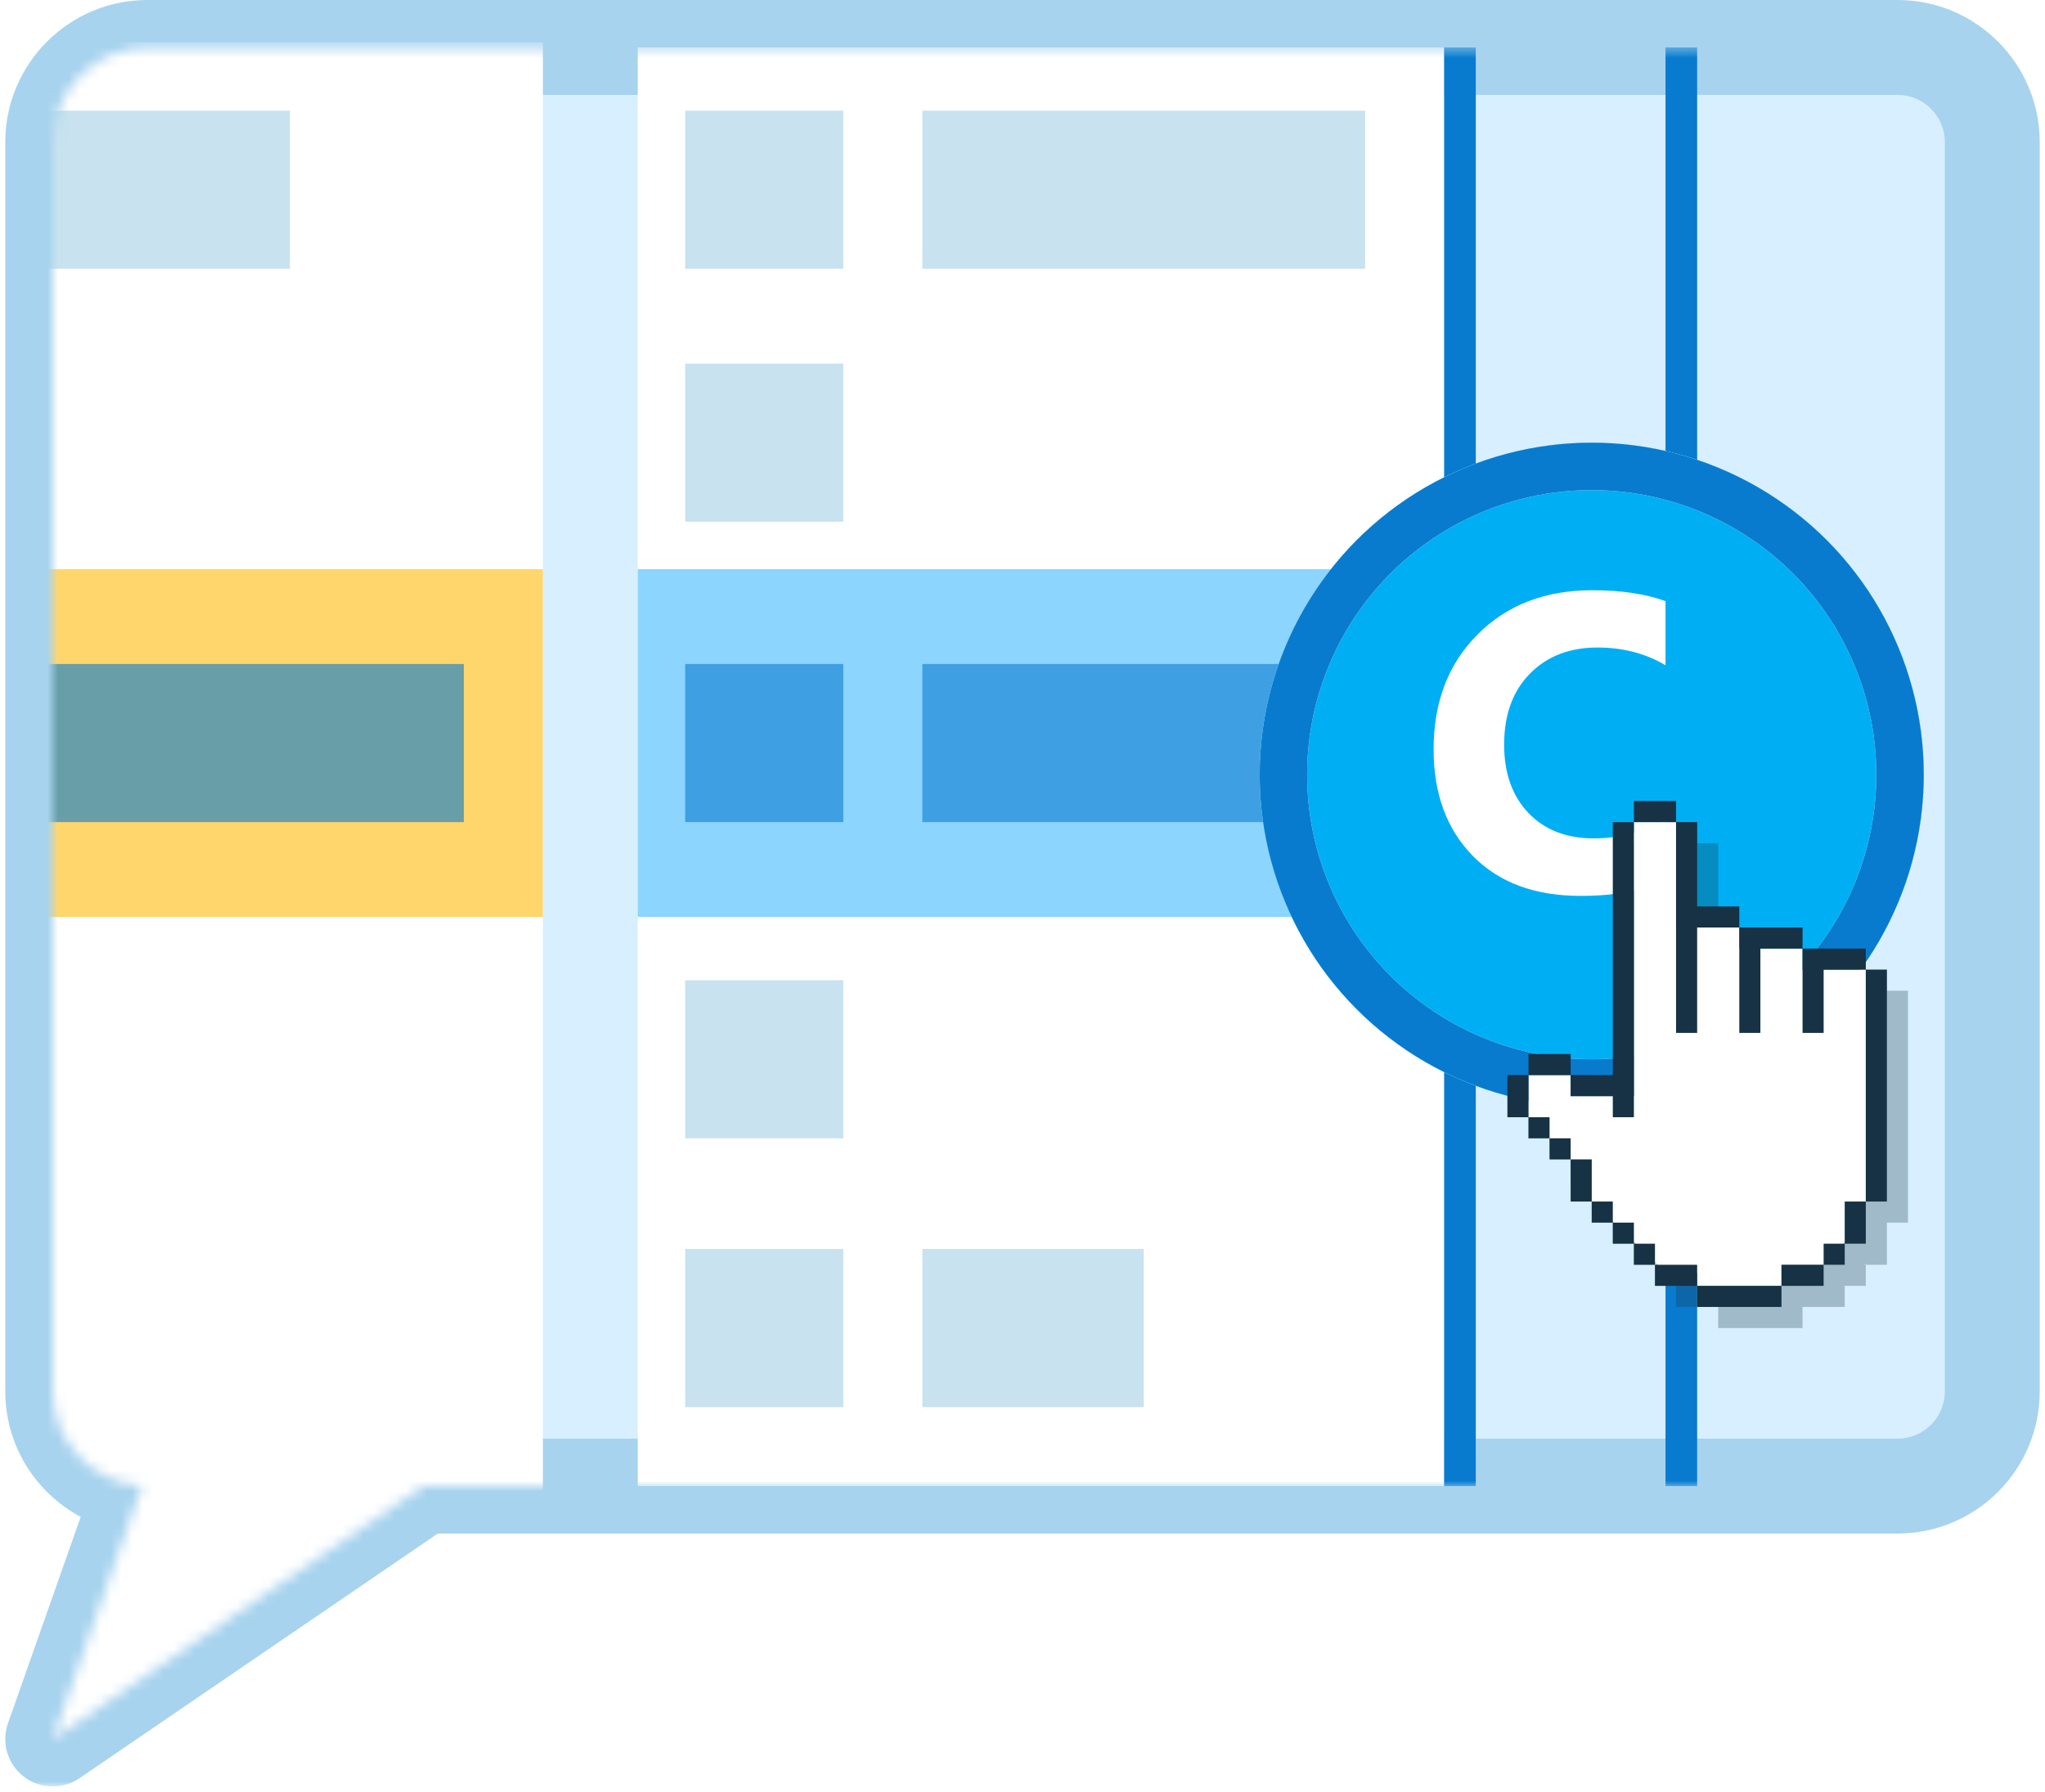 <svg width="194" height="170" viewBox="0 0 194 170" fill="none" xmlns="http://www.w3.org/2000/svg">
<g clip-path="url(#clip0)">
<mask id="path-1-outside-1" maskUnits="userSpaceOnUse" x="0" y="-0.5" width="194" height="170" fill="black">
<rect fill="white" y="-0.5" width="194" height="170"/>
<path fill-rule="evenodd" clip-rule="evenodd" d="M14 4.5C9.029 4.5 5 8.529 5 13.5V132C5 136.789 8.741 140.705 13.461 140.984L5 165L40.142 141H180C184.971 141 189 136.971 189 132V13.5C189 8.529 184.971 4.5 180 4.5H14Z"/>
</mask>
<path fill-rule="evenodd" clip-rule="evenodd" d="M14 4.5C9.029 4.5 5 8.529 5 13.5V132C5 136.789 8.741 140.705 13.461 140.984L5 165L40.142 141H180C184.971 141 189 136.971 189 132V13.5C189 8.529 184.971 4.5 180 4.5H14Z" fill="#D7EFFF"/>
<path d="M13.461 140.984L17.705 142.479C18.174 141.146 17.991 139.67 17.209 138.494C16.426 137.317 15.137 136.575 13.726 136.492L13.461 140.984ZM5 165L0.756 163.505C0.109 165.34 0.715 167.383 2.258 168.568C3.801 169.754 5.931 169.813 7.538 168.716L5 165ZM40.142 141V136.5C39.237 136.5 38.352 136.773 37.605 137.284L40.142 141ZM9.5 13.5C9.5 11.015 11.515 9 14 9V0C6.544 0 0.5 6.044 0.5 13.5H9.5ZM9.5 132V13.5H0.5V132H9.5ZM13.726 136.492C11.37 136.353 9.5 134.393 9.5 132H0.5C0.5 139.186 6.112 145.058 13.195 145.476L13.726 136.492ZM9.244 166.495L17.705 142.479L9.216 139.489L0.756 163.505L9.244 166.495ZM37.605 137.284L2.462 161.284L7.538 168.716L42.68 144.716L37.605 137.284ZM180 136.5H40.142V145.5H180V136.5ZM184.5 132C184.5 134.485 182.485 136.5 180 136.5V145.5C187.456 145.5 193.5 139.456 193.5 132H184.5ZM184.5 13.5V132H193.5V13.5H184.5ZM180 9C182.485 9 184.5 11.015 184.5 13.5H193.5C193.5 6.044 187.456 0 180 0V9ZM14 9H180V0H14V9Z" fill="#A7D3EE" mask="url(#path-1-outside-1)"/>
<mask id="mask0" mask-type="alpha" maskUnits="userSpaceOnUse" x="5" y="4" width="184" height="161">
<path fill-rule="evenodd" clip-rule="evenodd" d="M14 4.5C9.029 4.5 5 8.529 5 13.5V132C5 136.789 8.741 140.705 13.461 140.984L5 165L40.142 141H180C184.971 141 189 136.971 189 132V13.5C189 8.529 184.971 4.5 180 4.5H14Z" fill="white"/>
</mask>
<g mask="url(#mask0)">
<rect x="60.5" y="4.5" width="76.5" height="136.5" fill="white"/>
<rect x="-25" y="4" width="76.5" height="166.5" fill="white"/>
<path fill-rule="evenodd" clip-rule="evenodd" d="M60.5 54H137V87H60.5V54Z" fill="#8CD5FF"/>
<rect opacity="0.589" x="87.5" y="63" width="42" height="15" fill="#087BCF"/>
<rect opacity="0.589" x="65" y="63" width="15" height="15" fill="#087BCF"/>
<rect x="87.5" y="10.5" width="42" height="15" fill="#C8E2EF"/>
<rect x="65" y="10.5" width="15" height="15" fill="#C8E2EF"/>
<rect x="87.5" y="118.5" width="21" height="15" fill="#C8E2EF"/>
<rect x="65" y="118.5" width="15" height="15" fill="#C8E2EF"/>
<rect x="65" y="93" width="15" height="15" fill="#C8E2EF"/>
<rect x="65" y="34.5" width="15" height="15" fill="#C8E2EF"/>
<rect x="-28" y="54" width="79.5" height="33" fill="#FFD66C"/>
<rect x="2" y="63" width="42" height="15" fill="#689EA8"/>
<rect x="2" y="10.5" width="25.5" height="15" fill="#C8E2EF"/>
<path fill-rule="evenodd" clip-rule="evenodd" d="M140 4.5H137V141H140V4.5ZM161 4.5H158V141H161V4.5Z" fill="#087BCF"/>
<g filter="url(#filter0_d)">
<circle cx="149" cy="70.5" r="31.5" fill="#00AFF3"/>
<circle cx="149" cy="70.5" r="29.25" stroke="white" stroke-width="4.5"/>
<circle cx="149" cy="70.5" r="29.25" stroke="#087BCF" stroke-width="4.5"/>
</g>
<path d="M158 83.514C155.94 84.505 153.251 85 149.932 85C145.603 85 142.199 83.736 139.719 81.206C137.24 78.677 136 75.307 136 71.096C136 66.612 137.394 62.975 140.182 60.185C142.969 57.395 146.587 56 151.034 56C153.789 56 156.111 56.346 158 57.036V63.118C156.111 61.997 153.959 61.436 151.546 61.436C148.896 61.436 146.757 62.264 145.131 63.92C143.504 65.575 142.691 67.818 142.691 70.647C142.691 73.358 143.458 75.519 144.993 77.129C146.528 78.739 148.594 79.544 151.191 79.544C153.671 79.544 155.94 78.945 158 77.745V83.514Z" fill="white"/>
</g>
<path opacity="0.283" fill-rule="evenodd" clip-rule="evenodd" d="M161 78H157V80H155V104H151V102H147V104H145V108H147V110H148.994L149 110.006V112H150.987L151 112.013V116H153V118H155V120H157V122H159V124H163V126H171V124H175V122H177V120H179V116H181V94H179V92H175H173V90H167V88H163V80H161V78ZM177 119.883V120H176.889L177 119.883ZM159 121.752V122H159.258L159 121.752ZM157.174 120H157V119.833L157.174 120ZM155.09 118H155V117.913L155.09 118ZM153.006 116H153V115.994L153.006 116Z" fill="#163244"/>
<path fill-rule="evenodd" clip-rule="evenodd" d="M155 78V104H149V102H145V106L150 111.016V113.034L158.076 120.785H161V122H169V120H173L176 116.824V114H177V92H171V90H167H165V88H159V78H155Z" fill="white"/>
<path fill-rule="evenodd" clip-rule="evenodd" d="M155 76H159V78H155V76ZM153 104V106H155V78H153V102H149V100H145V102H143V106H145V108H147V110H149V114H151V116H153V118H155V120H157V122H161V124H169V122H173V120H175V118H177V114H179V92H177V90H173H171V88H165V86H161V78H159V98H161V88H165V90V98H167V90H171V98H173V92H177V114H175V118H173V120H169V122H161V120H157V118H155V116H153V114H151V110H149V108H147V106H145V102H149V104H153Z" fill="#163244"/>
</g>
<defs>
<filter id="filter0_d" x="117.5" y="39" width="65" height="66" filterUnits="userSpaceOnUse" color-interpolation-filters="sRGB">
<feFlood flood-opacity="0" result="BackgroundImageFix"/>
<feColorMatrix in="SourceAlpha" type="matrix" values="0 0 0 0 0 0 0 0 0 0 0 0 0 0 0 0 0 0 127 0" result="hardAlpha"/>
<feOffset dx="2" dy="3"/>
<feColorMatrix type="matrix" values="0 0 0 0 0.086 0 0 0 0 0.196 0 0 0 0 0.267 0 0 0 0.328 0"/>
<feBlend mode="normal" in2="BackgroundImageFix" result="effect1_dropShadow"/>
<feBlend mode="normal" in="SourceGraphic" in2="effect1_dropShadow" result="shape"/>
</filter>
<clipPath id="clip0">
<rect width="194" height="170" fill="white"/>
</clipPath>
</defs>
</svg>

